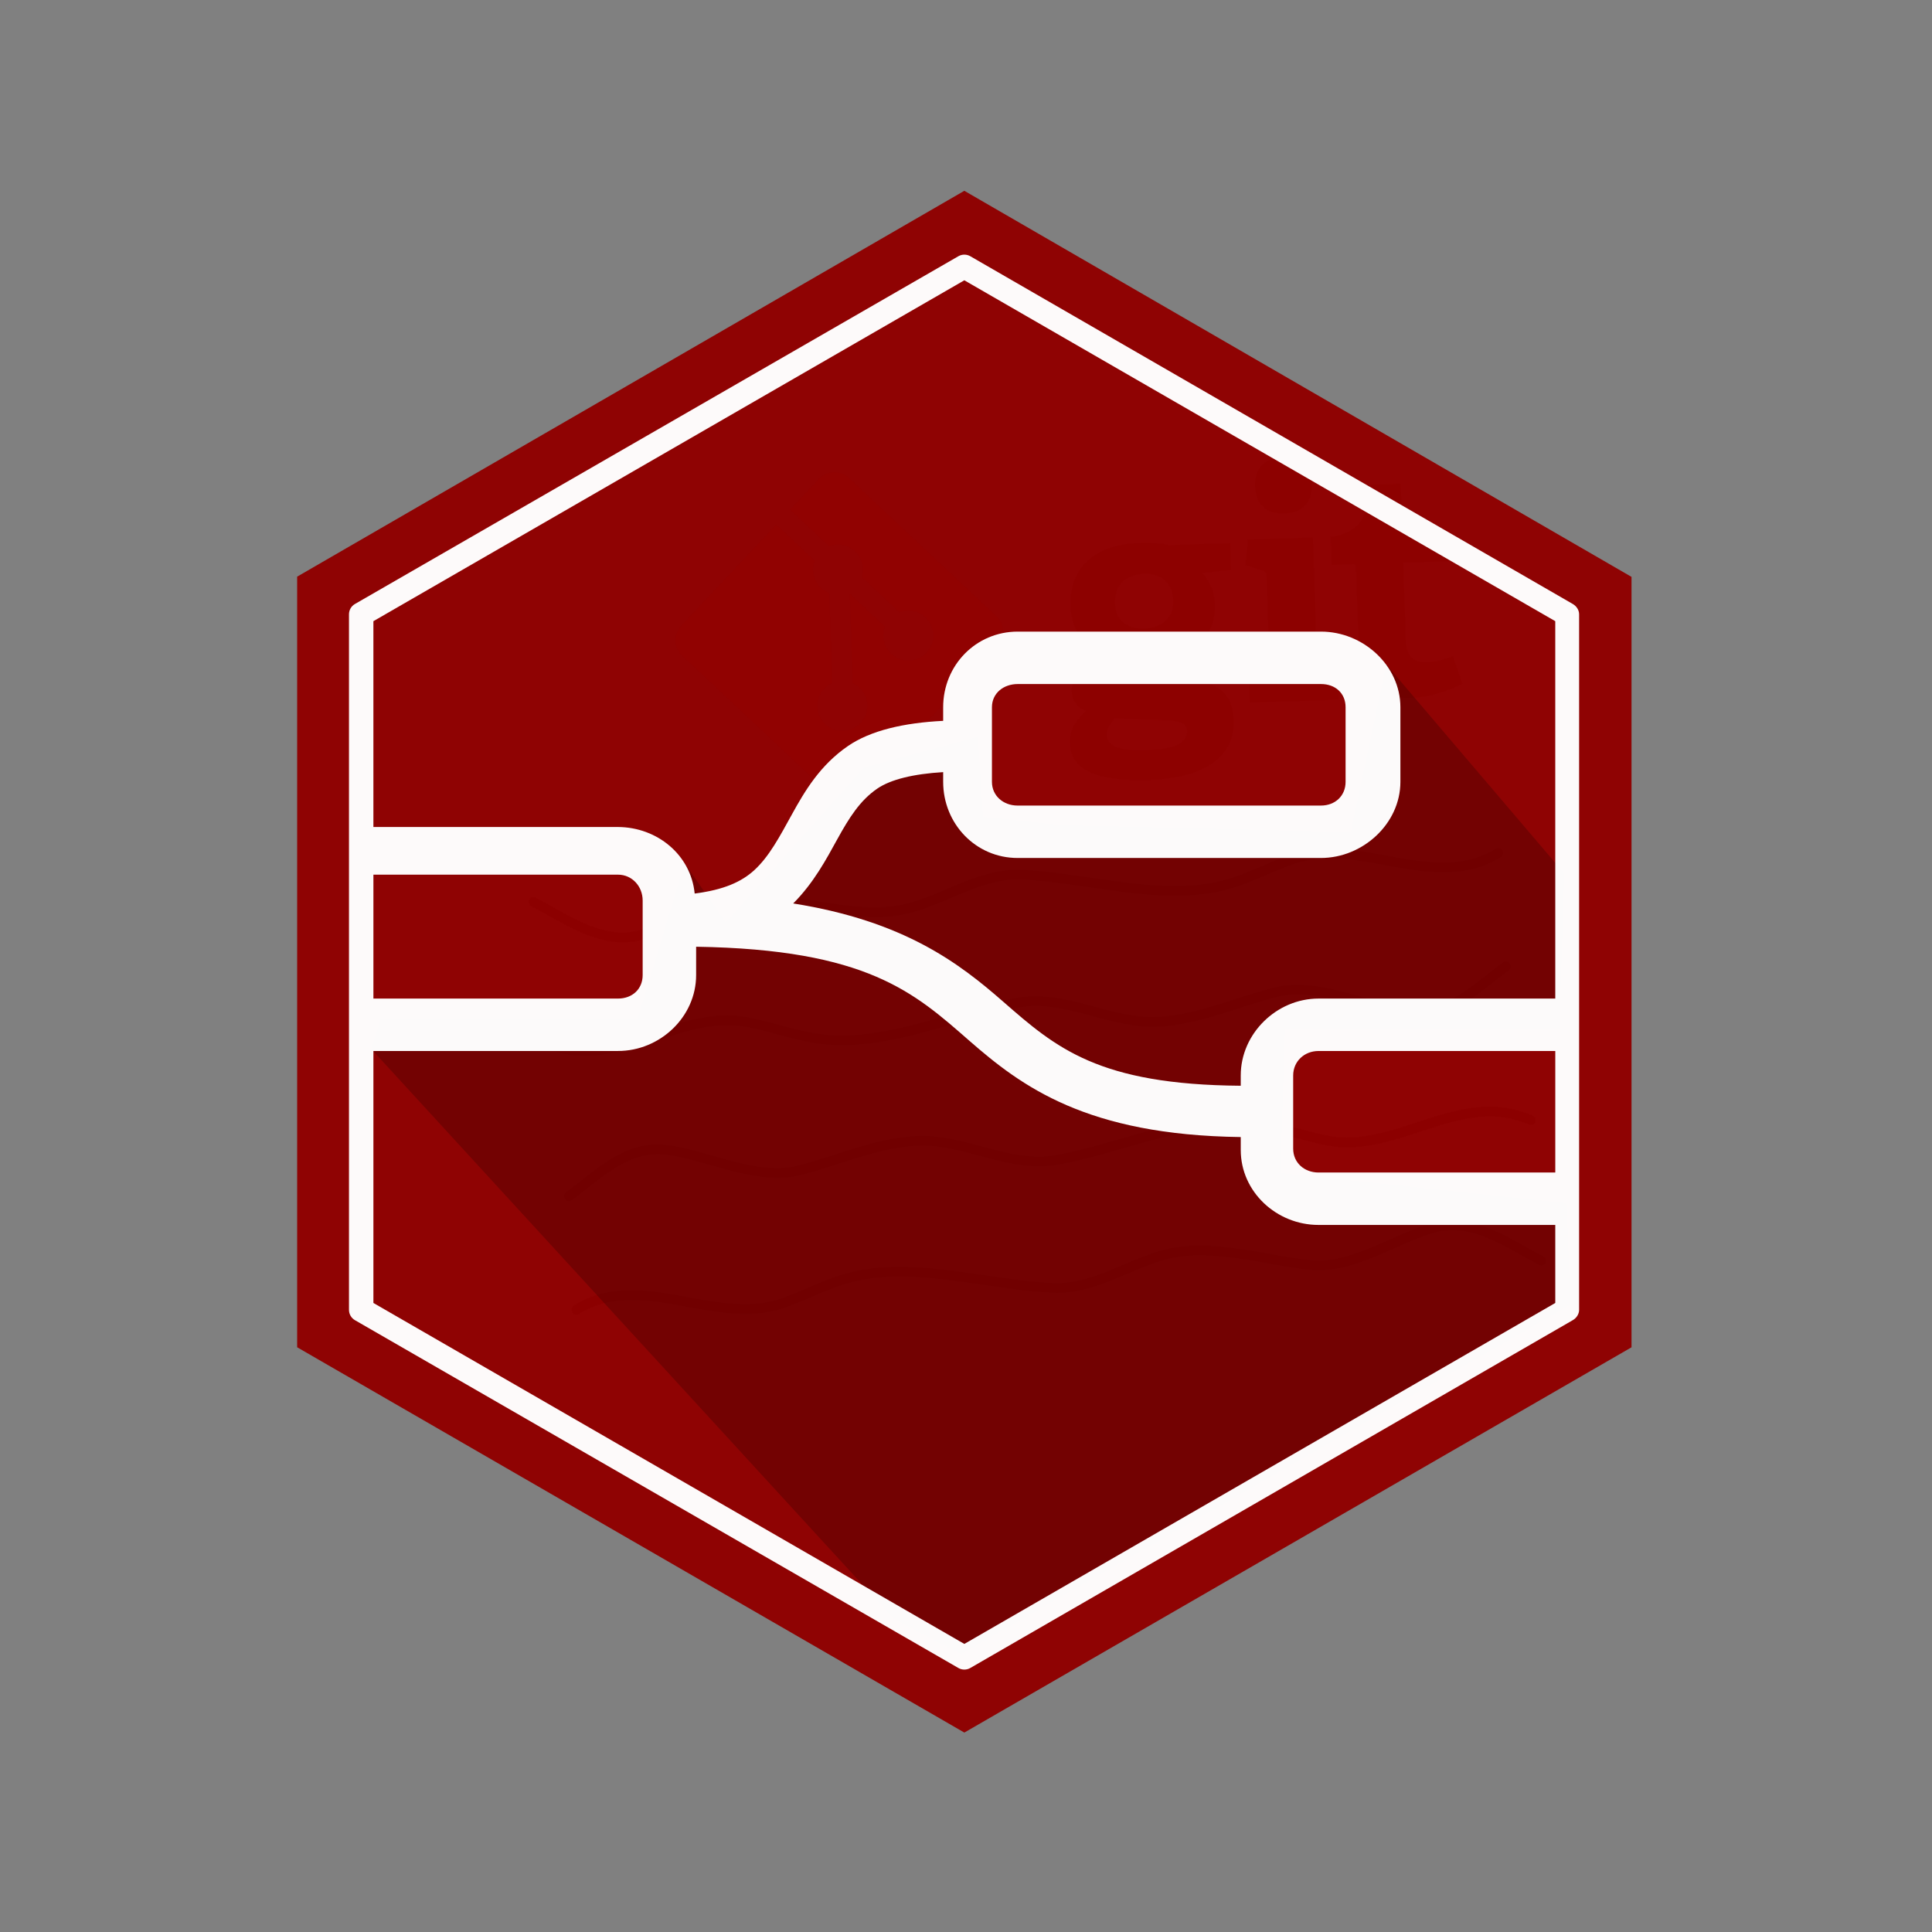 <?xml version="1.0" encoding="utf-8"?>
<svg height="100%" style="fill-rule:evenodd;clip-rule:evenodd;stroke-linecap:round;stroke-linejoin:round;" width="100%" version="1.1" viewBox="0 0 150 150" xmlns="http://www.w3.org/2000/svg" xmlns:bx="https://boxy-svg.com">
  <rect x="0" y="0" width="150" height="150" fill="#808080" stroke="none"/>
  <defs>
    <bx:grid x="0" y="0" width="15" height="15"/>
  </defs>
  <rect x="15" y="15" width="120" height="120" style="fill: none; stroke: rgb(2, 2, 2); visibility: hidden;"/>
  <rect width="120" height="120" style="fill: none; stroke-width: 0.2px; stroke: rgb(84, 84, 84); pointer-events: none; visibility: hidden;" x="15" y="15" bx:origin="0.5 0.5"/>
  <g id="Page-1" stroke="none" stroke-width="1" fill="none" fill-rule="evenodd" transform="matrix(0.406, -0.013, 0.013, 0.406, 52.046, 36.838)" style="">
    <title>Git</title>
    <g id="logo-git">
      <path d="M89.885,21.871 C86.596,21.871 84.147,23.486 84.147,27.373 C84.147,30.301 85.761,32.333 89.708,32.333 C93.052,32.333 95.324,30.362 95.324,27.252 C95.324,23.726 93.291,21.872 89.885,21.872 L89.885,21.871 Z M83.308,49.311 C82.53,50.266 81.754,51.281 81.754,52.478 C81.754,54.867 84.801,55.586 88.986,55.586 C92.453,55.586 97.176,55.344 97.176,52.12 C97.176,50.204 94.904,50.086 92.033,49.906 L83.307,49.311 L83.308,49.311 Z M101.001,22.052 C102.075,23.427 103.212,25.341 103.212,28.09 C103.212,34.725 98.012,38.61 90.482,38.61 C88.567,38.61 86.834,38.371 85.759,38.073 L83.785,41.24 L89.643,41.598 C99.984,42.257 106.079,42.557 106.079,50.504 C106.079,57.38 100.044,61.263 89.643,61.263 C78.824,61.263 74.7,58.513 74.7,53.791 C74.7,51.1 75.895,49.669 77.988,47.693 C76.014,46.859 75.358,45.366 75.358,43.751 C75.358,42.435 76.014,41.24 77.092,40.104 C78.168,38.969 79.363,37.832 80.797,36.517 C77.869,35.083 75.657,31.974 75.657,27.551 C75.657,20.678 80.2,15.957 89.343,15.957 C91.914,15.957 93.469,16.194 94.844,16.555 L106.501,16.555 L106.501,21.634 L101.001,22.053 L101.001,22.052 Z" id="Shape" fill="#413000" fill-rule="nonzero"/>
      <path d="M117.022,11.19 C113.614,11.19 111.642,9.216 111.642,5.807 C111.642,2.403 113.614,0.549 117.022,0.549 C120.489,0.549 122.462,2.403 122.462,5.807 C122.462,9.216 120.489,11.19 117.022,11.19 Z M109.31,47.111 L109.31,42.391 L112.359,41.974 C113.197,41.853 113.315,41.675 113.315,40.776 L113.315,23.203 C113.315,22.547 113.137,22.127 112.537,21.949 L109.31,20.812 L109.967,15.972 L122.341,15.972 L122.341,40.777 C122.341,41.735 122.399,41.853 123.298,41.975 L126.347,42.392 L126.347,47.111 L109.309,47.111 L109.31,47.111 Z" id="Shape" fill="#413000" fill-rule="nonzero"/>
      <path d="M149.984,44.795 C147.412,46.048 143.647,47.184 140.238,47.184 C133.126,47.184 130.437,44.318 130.437,37.56 L130.437,21.901 C130.437,21.543 130.437,21.303 129.957,21.303 L125.773,21.303 L125.773,15.984 C131.035,15.384 133.126,12.754 133.783,6.239 L139.462,6.239 L139.462,14.729 C139.462,15.146 139.462,15.327 139.941,15.327 L148.369,15.327 L148.369,21.303 L139.462,21.303 L139.462,35.588 C139.462,39.115 140.3,40.489 143.526,40.489 C145.202,40.489 146.934,40.072 148.368,39.533 L149.984,44.795" id="Path" fill="#413000"/>
      <path d="M61.418,29.108 L34.085,1.779 C32.513,0.205 29.96,0.205 28.385,1.779 L22.71,7.455 L29.909,14.654 C31.582,14.089 33.501,14.468 34.834,15.801 C36.174,17.143 36.55,19.078 35.971,20.757 L42.91,27.696 C44.588,27.117 46.525,27.491 47.865,28.834 C49.739,30.707 49.739,33.743 47.865,35.617 C45.991,37.491 42.956,37.491 41.08,35.617 C39.671,34.206 39.323,32.136 40.036,30.4 L33.566,23.929 L33.565,40.957 C34.022,41.183 34.453,41.485 34.834,41.864 C36.707,43.737 36.707,46.773 34.834,48.649 C32.96,50.522 29.923,50.522 28.051,48.649 C26.177,46.773 26.177,43.738 28.051,41.864 C28.514,41.402 29.05,41.052 29.621,40.818 L29.621,23.631 C29.049,23.398 28.514,23.051 28.05,22.585 C26.631,21.167 26.289,19.084 27.017,17.341 L19.921,10.243 L1.181,28.982 C-0.394,30.557 -0.394,33.11 1.181,34.684 L28.512,62.013 C30.085,63.587 32.637,63.587 34.213,62.013 L61.417,34.813 C62.991,33.238 62.991,30.685 61.417,29.111" id="Path" fill="#F05133"/>
    </g>
  </g>
  <g style="" transform="matrix(0.707, -0.046, 0.082, 0.746, 19.658, 12.37)">
    <title>Texto</title>
    <path d="M 21.658 78.629 C 24.987 80.552 28.575 83.615 32.978 82.756 C 37.298 81.913 42.356 78.988 46.881 79.724 C 51.719 80.51 57.321 82.662 62.319 81.829 C 66.652 81.107 70.715 78.638 75.201 79.093 C 82.083 79.792 89.607 82.649 96.621 81.629 C 99.619 81.193 102.135 80.014 105.001 79.298 C 112.525 77.417 120.08 83.723 127.464 80.031" style="stroke: rgb(0, 0, 0); fill: none;"/>
    <path d="M 21.112 96.092 C 24.441 94.169 28.029 91.106 32.432 91.965 C 36.752 92.808 41.81 95.733 46.335 94.997 C 51.173 94.211 56.775 92.059 61.773 92.892 C 66.106 93.614 70.169 96.083 74.655 95.628 C 81.537 94.929 89.061 92.072 96.075 93.092 C 99.073 93.528 101.589 94.707 104.455 95.423 C 111.979 97.304 119.534 90.998 126.918 94.69" style="stroke: rgb(0, 0, 0); fill: none;" transform="matrix(-1, 0, 0, -1, 148.03, 187.908)"/>
    <path d="M 21.435 118.187 C 24.764 120.11 28.352 123.173 32.755 122.314 C 37.075 121.471 42.133 118.546 46.658 119.282 C 51.496 120.068 57.098 122.22 62.096 121.387 C 66.429 120.665 70.492 118.196 74.978 118.651 C 81.86 119.35 89.384 122.207 96.398 121.187 C 99.396 120.751 101.912 119.572 104.778 118.856 C 112.302 116.975 119.857 123.281 127.241 119.589" style="stroke: rgb(0, 0, 0); fill: none;" transform="matrix(-1, 0, 0, -1, 148.676, 240.65)"/>
    <path d="M 21.981 109.276 C 25.31 107.353 28.898 104.29 33.301 105.149 C 37.621 105.992 42.679 108.917 47.204 108.181 C 52.042 107.395 57.644 105.243 62.642 106.076 C 66.975 106.798 71.038 109.267 75.524 108.812 C 82.406 108.113 89.93 105.256 96.944 106.276 C 99.942 106.712 102.458 107.891 105.324 108.607 C 112.848 110.488 120.403 104.182 127.787 107.874" style="stroke: rgb(0, 0, 0); fill: none;"/>
  </g>
  <g transform="matrix(0.185, 0, 0, 0.185, 23.071, -60.178)" style="">
    <g transform="translate(0 0)">
      <path opacity="0.98" style="color-rendering:auto;color:#000000;isolation:auto;mix-blend-mode:normal;shape-rendering:auto;solid-color:#000000;image-rendering:auto" d="m280 405.36 280 162.03v323.32l-280 161.69-280-161.7-0-323.41z" fill="#8f0000"/>
      <path d="m278.57 1019.5-28.122-14.758-219.32-239.19 3.867-12.478h107.86l19.715-65.534 17.337 24.866 57.948-65.047 47.857-12.857 2.143 33.571 33.571 3.571 33.571 0.714 87.143 2.143 14.96-70.328 74.709 87.705-2.094 65.238-115.11 0.03-1.984 60.416 120.23 12.653 1.425 42.694z" fill-opacity=".199" fill-rule="evenodd"/>
      <path opacity="0.98" style="color-rendering:auto;text-decoration-color:#000000;color:#000000;isolation:auto;mix-blend-mode:normal;shape-rendering:auto;solid-color:#000000;block-progression:tb;text-decoration-line:none;text-decoration-style:solid;image-rendering:auto;white-space:normal;text-indent:0;text-transform:none" d="m21.75 766.85v108.15c-0 1.786 0.953 3.437 2.5 4.33l253.25 145.97c1.547 0.893 3.453 0.893 5 0l252.86-145.98c1.547-0.893 2.643-2.544 2.643-4.33v-35.361-22.285-50.504-22.281-161.46c0-1.786-1.095-3.437-2.643-4.33l-252.86-145.95c-0.726-0.418-1.545-0.647-2.383-0.666-0.917-0.022-1.822 0.208-2.617 0.666l-253.25 145.95c-1.547 0.893-2.5 2.544-2.5 4.33v88.68 20.795 51.99zm258.25-323.93l248 143.06v158.38h-99.357c-17.583 0-32.643 14.683-32.643 32.267v4.32c-59.713-0.442-77.52-15.896-99.729-35.316-18.46-16.144-41.584-33.808-88.092-41.188 8.671-8.697 13.887-18.575 18.533-27.002 4.994-9.055 9.51-16.227 16.734-21.184 5.626-3.862 15.231-6.189 27.666-6.928v4.061c0 17.583 13.655 31.97 31.238 31.97h127.3c17.583 0 33.352-14.386 33.352-31.97v-31.279c0-17.583-15.706-31.75-33.289-31.75l-127.3-0.002c-17.583 0-31.301 14.167-31.301 31.75v5.703c-16.445 0.811-30.442 4.032-39.949 10.557-11.762 8.073-18.195 19.038-23.461 28.586-5.266 9.548-9.583 17.764-15.855 23.518-5.349 4.905-12.841 8.272-25.018 9.809-1.575-16.163-15.629-27.827-32.172-27.921h-102.66v-86.38zm22.414 169.44h127.3c5.937 0 10.289 3.812 10.289 9.749v31.279c0 5.937-4.415 9.972-10.352 9.972h-127.3c-5.937 0-10.766-4.035-10.766-9.972v-31.279c0-5.937 4.892-9.749 10.828-9.749zm-270.41 80h102.65c5.937 0 10.348 4.92 10.348 10.857v31.281c0 5.937-4.411 9.862-10.348 9.862h-102.65zm135.44 30.243c71.712 1.129 91.494 19.195 114.55 39.359 22.126 19.349 49.351 39.661 114.01 40.516v5.43c0 17.583 15.059 31.452 32.643 31.452h99.357v32.747l-248 143.09-248-143.09v-105.75h102.66c17.583 0 32.777-14.277 32.777-31.86zm261.21 43.757h99.355v51h-99.355c-5.937 0-10.645-4.066-10.645-10.003v-30.73c0-5.937 4.708-10.267 10.645-10.267z" fill="#fff"/>
    </g>
  </g>
</svg>